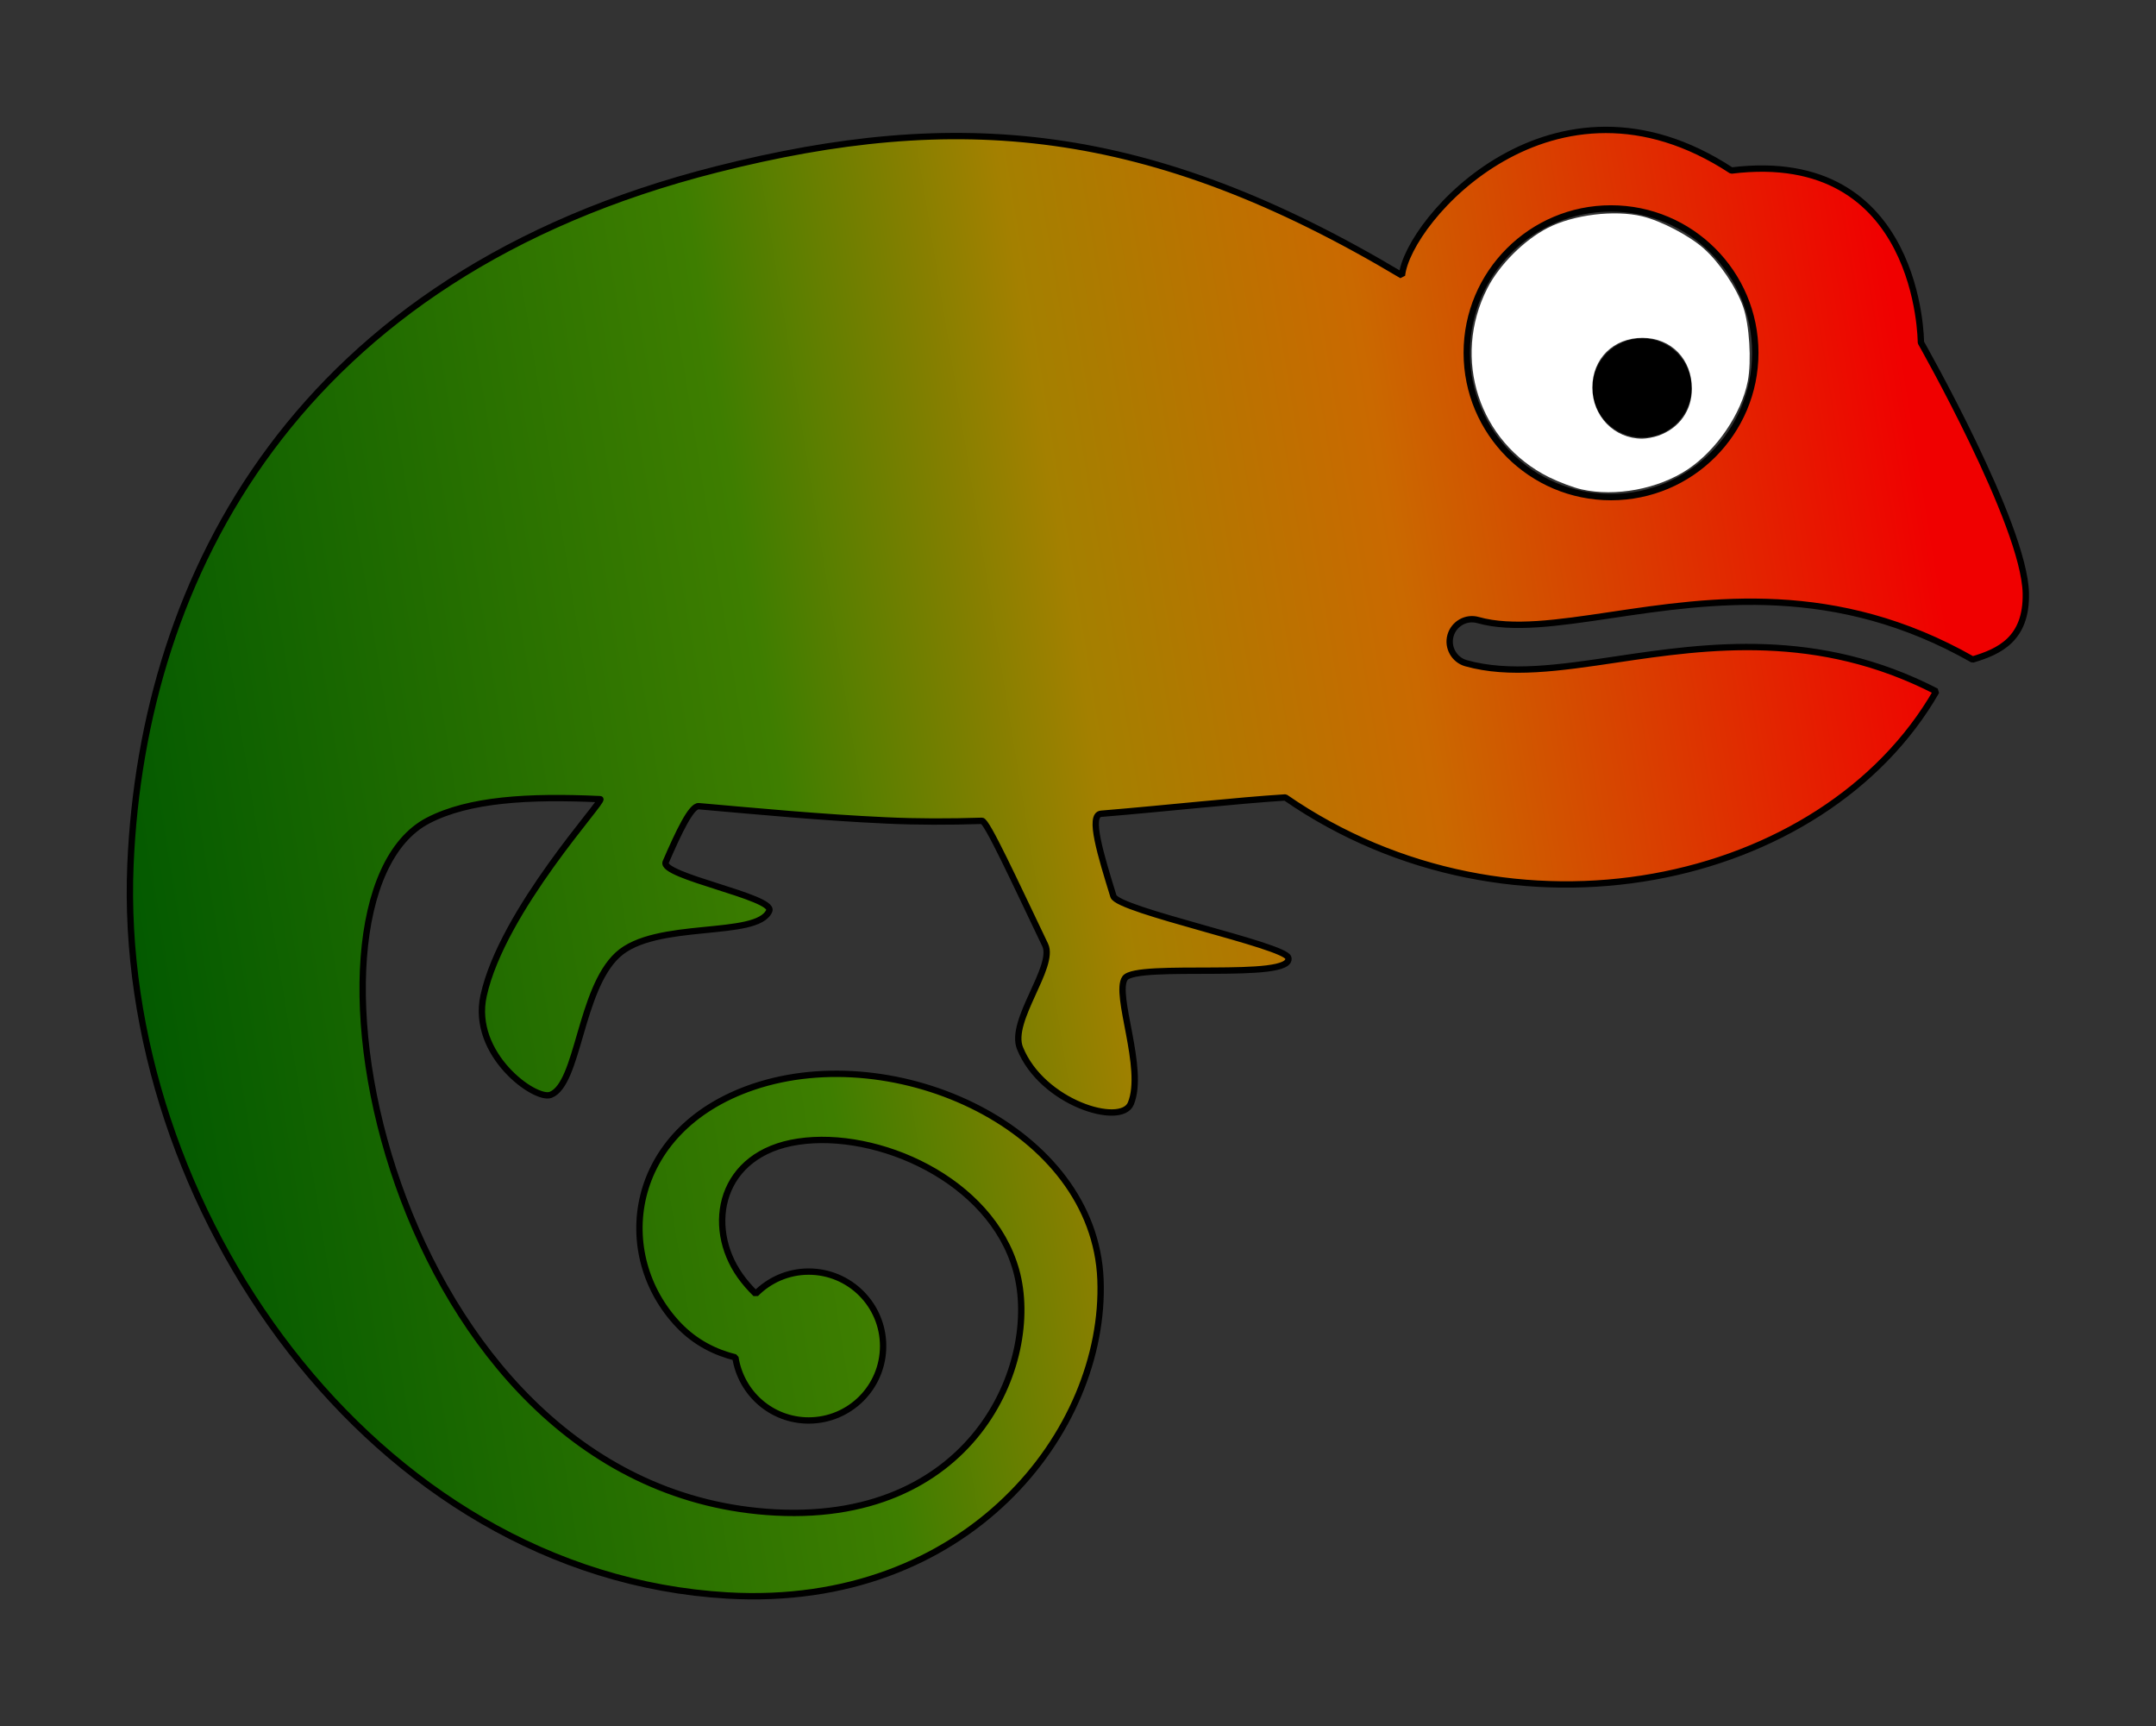 <?xml version="1.0" encoding="UTF-8" standalone="no"?>
<!-- This "Changeling Skin Logo" was derived from the "Changeling free icon"
(http://www.flaticon.com/free-icon/Changeling_36320) made by Freepik
(http://www.freepik.com) from www.flaticon.com (http://www.flaticon.com),
which is licensed under CC BY 3.0 (http://creativecommons.org/licenses/by/3.0/).
The "Changeling Skin Logo"
(https://github.com/ProfessionalWiki/Changeling/blob/master/docs/Changeling.svg)
itself was made by Stephan Gambke (https://www.mediawiki.org/wiki/User:F.trott)
and is licensed under CC BY 3.0 (http://creativecommons.org/licenses/by/3.0/)
as well.
 -->
<svg
   xmlns:dc="http://purl.org/dc/elements/1.1/"
   xmlns:cc="http://creativecommons.org/ns#"
   xmlns:rdf="http://www.w3.org/1999/02/22-rdf-syntax-ns#"
   xmlns:svg="http://www.w3.org/2000/svg"
   xmlns="http://www.w3.org/2000/svg"
   xmlns:xlink="http://www.w3.org/1999/xlink"
   xmlns:sodipodi="http://sodipodi.sourceforge.net/DTD/sodipodi-0.dtd"
   xmlns:inkscape="http://www.inkscape.org/namespaces/inkscape"
   version="1.1"
   id="Layer_1"
   x="0px"
   y="0px"
   width="169.797"
   height="135.934"
   viewBox="0 0 169.797 135.934"
   enable-background="new 0 0 50 50"
   xml:space="preserve"
   inkscape:version="0.48.4 r9939"
   sodipodi:docname="Changeling.svg"><rect x="0" y="0" width="169.797" height="135.934" fill="#333333" stroke="none"/><defs
     id="defs3080"><linearGradient
       id="linearGradient6292"><stop
         style="stop-color:#005800;stop-opacity:1;"
         offset="0"
         id="stop6294" /><stop
         id="stop6296"
         offset="0.372"
         style="stop-color:#3e7e00;stop-opacity:1;" /><stop
         id="stop6298"
         offset="0.541"
         style="stop-color:#a48000;stop-opacity:1;" /><stop
         style="stop-color:#ca6900;stop-opacity:1;"
         offset="0.716"
         id="stop6300" /><stop
         id="stop6302"
         offset="1"
         style="stop-color:#f00000;stop-opacity:1;" /></linearGradient><marker
       inkscape:stockid="Arrow2Sstart"
       orient="auto"
       refY="0"
       refX="0"
       id="Arrow2Sstart"
       style="overflow:visible"><path
         id="path5498"
         style="fill-rule:evenodd;stroke-width:0.625;stroke-linejoin:round"
         d="M 8.719,4.034 -2.207,0.016 8.719,-4.002 c -1.745,2.372 -1.735,5.617 -6e-7,8.035 z"
         transform="matrix(0.3,0,0,0.3,-0.69,0)"
         inkscape:connector-curvature="0" /></marker><marker
       inkscape:stockid="Arrow1Lstart"
       orient="auto"
       refY="0"
       refX="0"
       id="Arrow1Lstart"
       style="overflow:visible"><path
         id="path5468"
         d="M 0,0 5,-5 -12.5,0 5,5 0,0 z"
         style="fill-rule:evenodd;stroke:#000000;stroke-width:1pt"
         transform="matrix(0.8,0,0,0.8,10,0)"
         inkscape:connector-curvature="0" /></marker><linearGradient
       id="linearGradient5440"><stop
         id="stop5452"
         offset="0"
         style="stop-color:#008000;stop-opacity:1;" /><stop
         style="stop-color:#4d9c00;stop-opacity:1;"
         offset="0.25"
         id="stop5462" /><stop
         style="stop-color:#b6b800;stop-opacity:1;"
         offset="0.5"
         id="stop5456" /><stop
         id="stop5458"
         offset="0.75"
         style="stop-color:#d46e00;stop-opacity:1;" /><stop
         style="stop-color:#f00000;stop-opacity:1;"
         offset="1"
         id="stop5444" /></linearGradient><filter
       id="filter3128"
       inkscape:label="filter1"
       color-interpolation-filters="sRGB" /><linearGradient
       inkscape:collect="always"
       xlink:href="#linearGradient5440"
       id="linearGradient5446"
       x1="40.439"
       y1="31.862"
       x2="9.558"
       y2="26.854"
       gradientUnits="userSpaceOnUse"
       gradientTransform="matrix(4.91,0,0,4.91,-156.984,-138.953)" /><linearGradient
       inkscape:collect="always"
       xlink:href="#linearGradient6292"
       id="linearGradient6290"
       gradientUnits="userSpaceOnUse"
       gradientTransform="matrix(4.72,0,0,4.72,-143.091,-126.162)"
       x1="40.439"
       y1="31.862"
       x2="9.558"
       y2="26.854" /><linearGradient
       inkscape:collect="always"
       xlink:href="#linearGradient6292"
       id="linearGradient3004"
       gradientUnits="userSpaceOnUse"
       gradientTransform="matrix(-4.72,0,0,4.72,202.886,-50.037)"
       x1="40.439"
       y1="31.862"
       x2="9.558"
       y2="26.854" /></defs><sodipodi:namedview
     pagecolor="#ffffff"
     bordercolor="#666666"
     borderopacity="1"
     objecttolerance="10"
     gridtolerance="10"
     guidetolerance="10"
     inkscape:pageopacity="0"
     inkscape:pageshadow="2"
     inkscape:window-width="1920"
     inkscape:window-height="1060"
     id="namedview3078"
     showgrid="false"
     inkscape:zoom="5.6568542"
     inkscape:cx="100.26752"
     inkscape:cy="73.341098"
     inkscape:window-x="1917"
     inkscape:window-y="-3"
     inkscape:window-maximized="1"
     inkscape:current-layer="Layer_1"
     fit-margin-top="10"
     fit-margin-left="10"
     fit-margin-bottom="10"
     fit-margin-right="10" /><g
     id="g3011"><circle
       cx="16.859"
       cy="16.249"
       r="0.827"
       id="circle3074"
       d="m 17.686,16.249 c 0,0.457 -0.37,0.827 -0.827,0.827 -0.457,0 -0.827,-0.37 -0.827,-0.827 0,-0.457 0.37,-0.827 0.827,-0.827 0.457,0 0.827,0.37 0.827,0.827 z"
       sodipodi:cx="16.858999"
       sodipodi:cy="16.249001"
       sodipodi:rx="0.82700002"
       sodipodi:ry="0.82700002"
       transform="matrix(-4.72,0,0,4.72,208.896,-46.148)" /><path
       d="M 56.461,13.33 C 75.34,8.553 90.439,9.752 110.413,21.688 c 0.458,-4.361 11.941,-17.449 25.944,-8.26 14.924,-1.845 14.924,13.541 14.924,13.541 0,0 8.156,14.343 8.264,19.747 0.075,3.615 -2.105,4.592 -4.191,5.215 -10.785,-6.14 -20.573,-4.682 -28.526,-3.493 -4.144,0.618 -7.736,1.142 -10.421,0.387 -0.93,-0.269 -1.907,0.283 -2.171,1.218 -0.264,0.93 0.283,1.907 1.213,2.176 3.417,0.958 7.349,0.378 11.898,-0.302 7.117,-1.062 15.811,-2.294 25.147,2.525 -8.864,15.443 -33.425,20.682 -51.266,8.349 -3.894,0.245 -9.001,0.826 -14.508,1.284 -1.015,0.08 -0.019,3.29 0.968,6.49 0.345,1.114 13.513,3.87 13.772,4.847 0.477,1.836 -11.974,0.34 -12.861,1.609 -0.883,1.274 1.605,7.117 0.458,9.878 -0.765,1.836 -6.985,-0.047 -8.727,-4.366 -0.873,-2.152 2.799,-6.419 1.982,-8.127 -2.45,-5.116 -4.597,-9.784 -4.979,-9.775 -2.553,0.08 -5.097,0.085 -7.566,-0.033 -5.154,-0.236 -10.133,-0.717 -14.735,-1.119 -0.585,-0.052 -1.567,2.006 -2.605,4.403 -0.472,1.095 8.628,2.756 8.156,3.837 -0.958,2.195 -8.953,0.717 -11.936,3.464 -2.988,2.756 -3.082,10.176 -5.281,11.025 -1.213,0.467 -6.296,-3.181 -5.281,-7.806 1.482,-6.749 9.609,-15.457 9.185,-15.476 -5.64,-0.26 -10.327,0.009 -13.546,1.676 -11.941,6.178 -3.219,52.143 26.633,54.442 16.259,1.251 21.692,-11.757 19.672,-19.011 C 78.031,92.866 69.077,88.968 62.876,89.893 c -6.197,0.911 -7.344,6.655 -4.592,10.553 0.363,0.514 0.783,0.991 1.232,1.43 1.062,-1.076 2.539,-1.751 4.172,-1.751 3.238,0 5.862,2.629 5.862,5.862 0,3.242 -2.624,5.862 -5.862,5.862 -2.931,0 -5.333,-2.147 -5.772,-4.965 -1.576,-0.392 -3.134,-1.156 -4.455,-2.53 -5.281,-5.513 -4.13,-15.386 5.871,-18.775 11.19,-3.785 26.874,3.247 27.337,15.188 0.458,11.936 -10.497,25.94 -29.361,24.863 C 29.295,124.016 9.146,94.934 10.274,68.083 11.247,45.339 23.395,21.688 56.461,13.33 z m 70.414,25.812 c 6.277,0 11.365,-5.088 11.365,-11.365 0,-6.277 -5.088,-11.365 -11.365,-11.365 -6.273,0 -11.36,5.088 -11.36,11.365 0,6.277 5.083,11.365 11.36,11.365 z"
       id="path3076"
       inkscape:connector-curvature="0"
       style="fill:url(#linearGradient3004);fill-opacity:1;stroke:#000000;stroke-width:0.5;stroke-linecap:round;stroke-linejoin:bevel;stroke-miterlimit:4;stroke-opacity:1;stroke-dasharray:none;marker-mid:none"
       sodipodi:nodetypes="cccccccccccccccccccccccccccccccscccssscccccccsssss" /><path
       inkscape:connector-curvature="0"
       id="path3009"
       d="m 124.557,38.535 c -0.632,-0.142 -1.785,-0.575 -2.563,-0.961 -5.522,-2.743 -7.675,-9.334 -4.858,-14.871 0.942,-1.851 2.906,-3.814 4.767,-4.763 2.036,-1.039 5.246,-1.431 7.427,-0.908 1.493,0.358 3.712,1.519 4.86,2.542 1.237,1.103 2.56,3.064 3.096,4.592 0.488,1.392 0.667,4.26 0.364,5.837 -0.49,2.553 -2.46,5.446 -4.739,6.962 -2.311,1.537 -5.685,2.171 -8.353,1.57 z m 6.055,-4.232 c 1.642,-0.586 2.632,-1.976 2.632,-3.694 0,-2.323 -1.619,-3.995 -3.876,-4.005 -2.292,-0.009 -3.963,1.639 -3.963,3.909 0,2.254 1.728,4.027 3.924,4.027 0.34,0 0.917,-0.107 1.282,-0.237 z"
       style="fill:#ffffff" /></g></svg>
